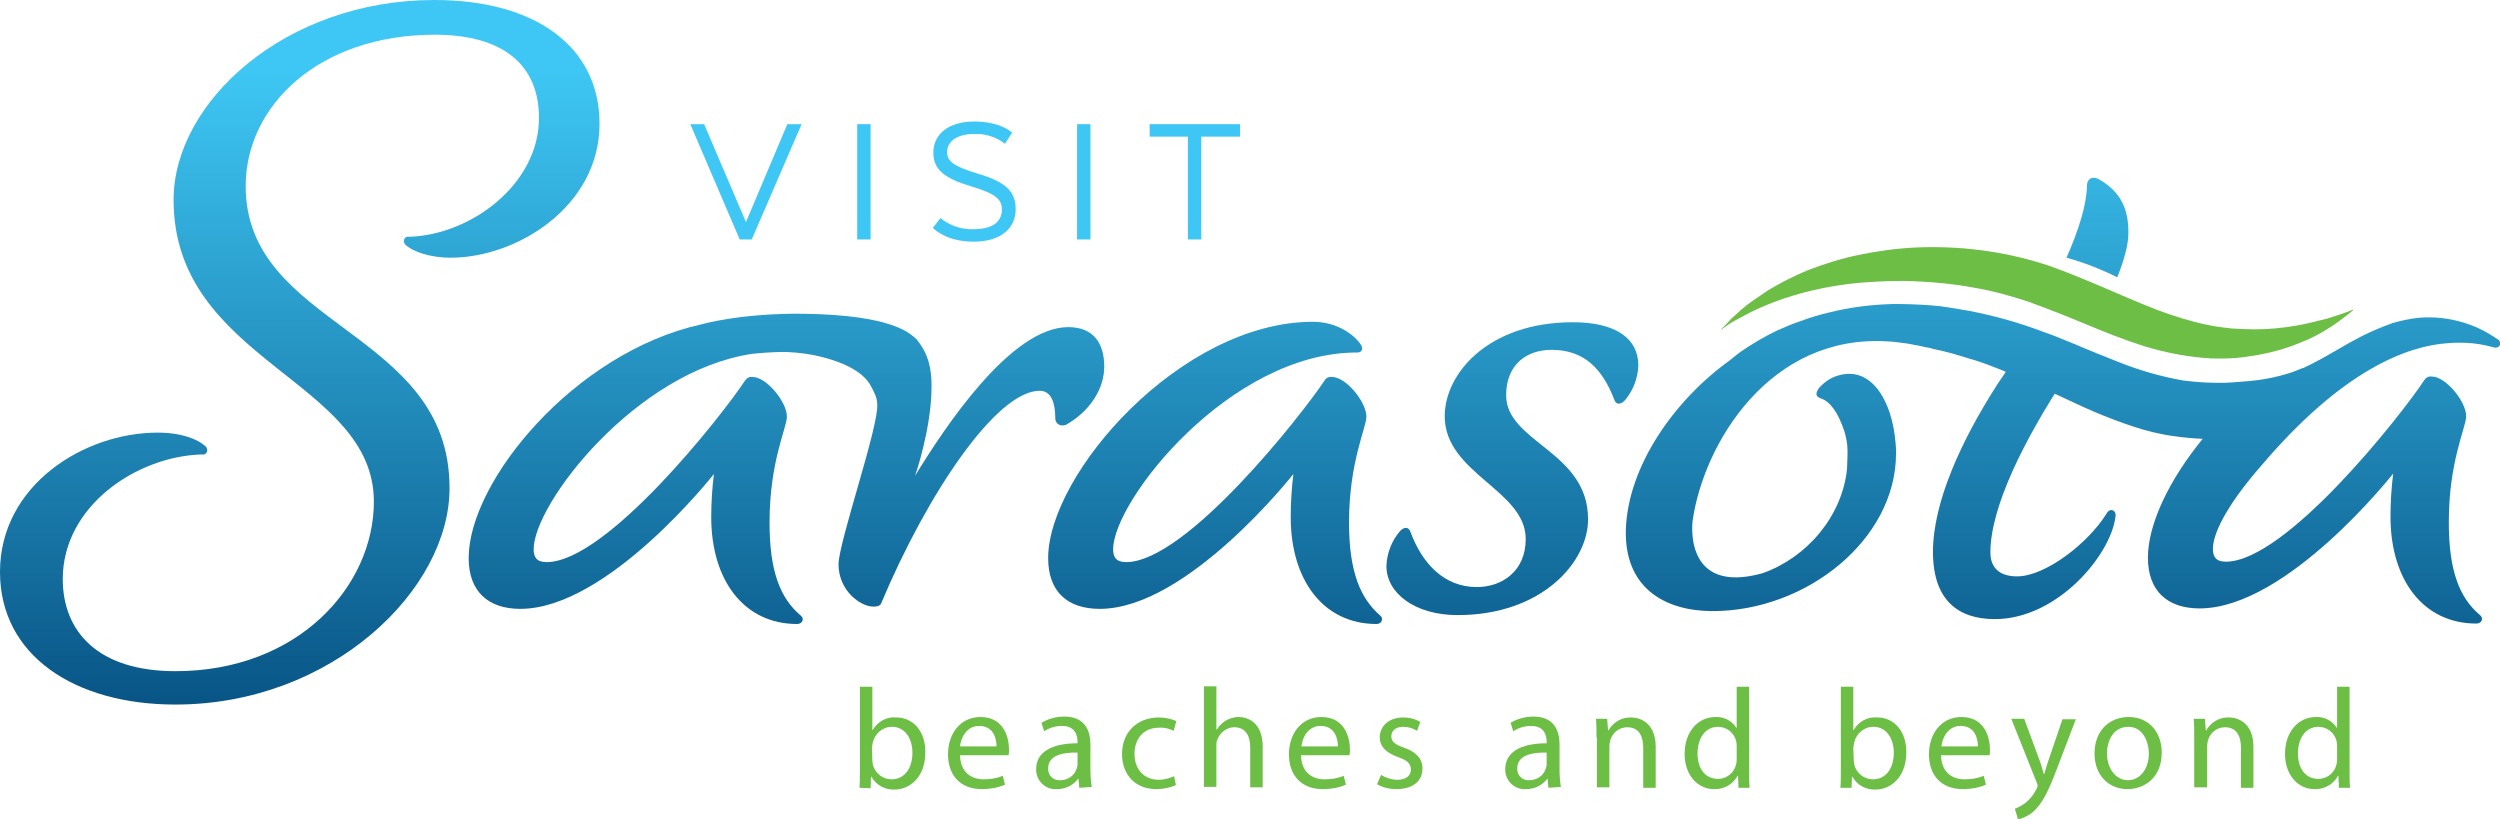 <?xml version="1.0" encoding="utf-8"?>
<!-- Generator: Adobe Illustrator 23.0.1, SVG Export Plug-In . SVG Version: 6.00 Build 0)  -->
<svg version="1.1" id="Layer_1" xmlns="http://www.w3.org/2000/svg" xmlns:xlink="http://www.w3.org/1999/xlink" x="0px" y="0px"
	 width="561.7px" height="184px" viewBox="0 0 561.7 184" style="enable-background:new 0 0 561.7 184;" xml:space="preserve">
<style type="text/css">
	.st0{fill:#3EC7F4;}
	.st1{fill:url(#SVGID_1_);}
	.st2{fill:url(#SVGID_2_);}
	.st3{fill:url(#SVGID_3_);}
	.st4{fill:url(#SVGID_4_);}
	.st5{fill:url(#SVGID_5_);}
	.st6{fill:url(#SVGID_6_);}
	.st7{fill:#6CBE45;}
	.st8{fill:url(#SVGID_7_);}
</style>
<title>sarasota</title>
<polygon class="st0" points="155.1,27.9 158.2,27.9 167.6,49.9 176.9,27.9 180.1,27.9 168.9,53.8 166.2,53.8 "/>
<rect x="192.6" y="27.9" class="st0" width="3" height="25.9"/>
<path class="st0" d="M211.3,49c2.1,1.7,4.7,2.6,7.4,2.5c4.5,0,6.4-1.8,6.4-4.4c0-2.4-1.5-3.6-6.8-5.2c-6-1.8-8.6-3.7-8.6-7.6
	c0-4.2,3.5-7,9.2-7c6,0,8.5,2.5,8.5,2.5l-1.6,2.5c-1.9-1.5-4.4-2.3-6.9-2.2c-3.5,0-6.1,1.4-6.1,4.1c0,2.1,1.6,3.2,6.8,4.8
	c6.6,1.9,8.6,4.2,8.6,8c0,4.2-3.2,7.3-9.5,7.3s-9.1-3.1-9.1-3.1L211.3,49z"/>
<rect x="242" y="27.9" class="st0" width="3" height="25.9"/>
<polygon class="st0" points="258.3,27.9 278.6,27.9 278.6,30.7 269.9,30.7 269.9,53.8 266.9,53.8 266.9,30.7 258.3,30.7 "/>
<linearGradient id="SVGID_1_" gradientUnits="userSpaceOnUse" x1="123.444" y1="123.686" x2="123.444" y2="-21.226" gradientTransform="matrix(1 0 0 -1 -56.09 139.39)">
	<stop  offset="0" style="stop-color:#3EC7F4"/>
	<stop  offset="1" style="stop-color:#075384"/>
</linearGradient>
<path class="st1" d="M39.4,158.3c-22.6,0-39.4-11-39.4-29.8C0,109,18.9,97.2,35.4,97.2c5.4,0,9.1,1.5,10.8,3.1
	c0.4,0.4,0.5,1.1,0.1,1.5c-0.2,0.3-0.6,0.4-0.9,0.3c-14.7,0.4-31.3,11.6-31.3,28c0,11.8,7.9,20.7,25.3,20.7
	c27.6,0,44.6-19.1,44.6-38.1c0-27.4-45-31.5-45-67.8C39,23,64,0,97.6,0c22.6,0,37.1,10.4,37.1,27.8c0,18.7-18.7,30.1-33.4,30.1
	c-5,0-8.7-1.5-10.2-2.9c-0.4-0.4-0.5-1.1-0.1-1.5c0.2-0.3,0.6-0.4,0.9-0.3c13.9-0.4,29.2-11.8,29.2-26.7c0-11.8-7.9-18.7-23.4-18.7
	c-26.1,0-42.5,16-42.5,34c0,31.9,45.8,32.3,45.8,67.8C101.1,132.4,74.6,158.3,39.4,158.3"/>
<linearGradient id="SVGID_2_" gradientUnits="userSpaceOnUse" x1="329.018" y1="123.686" x2="329.018" y2="-21.226" gradientTransform="matrix(1 0 0 -1 -56.09 139.39)">
	<stop  offset="0" style="stop-color:#3EC7F4"/>
	<stop  offset="1" style="stop-color:#075384"/>
</linearGradient>
<path class="st2" d="M250.1,123.4c0,1.7,0.6,2.9,2.9,2.9c13.5,0,39.4-33,44.6-40.8c0.3-0.6,1-0.9,1.7-0.8c3.1,0,7.7,5.6,7.7,8.9
	c0,2.5-3.9,10.2-3.9,23.8c0,11,2.5,17,7,20.9c0.8,0.6,0.4,1.9-0.8,1.9c-12,0-19.3-9.9-19.3-24c0-3.3,0.2-6.5,0.6-9.7
	c0,0-23.8,30.3-43.5,30.3c-7.3,0-11.6-3.9-11.6-11.4c0-18.9,29.8-53.1,59.5-53.1c5.4,0,9.3,2.9,10.8,5.2c0.4,0.6,0.4,1.7-0.8,1.7
	C276.4,79.1,250.1,112.5,250.1,123.4"/>
<linearGradient id="SVGID_3_" gradientUnits="userSpaceOnUse" x1="395.939" y1="123.686" x2="395.939" y2="-21.226" gradientTransform="matrix(1 0 0 -1 -56.09 139.39)">
	<stop  offset="0" style="stop-color:#3EC7F4"/>
	<stop  offset="1" style="stop-color:#075384"/>
</linearGradient>
<path class="st3" d="M327.5,138.2c-9.7,0-16-5-16-11c0.1-2.8,1.1-5.5,2.9-7.7c1-1.2,2.1-1.2,2.5,0c2.7,7.3,7.7,12.4,14.9,12.4
	c5.6,0,11-3.5,11-10.8c0-11-18.2-14.7-18.2-27.6c0-9.5,9.7-21.1,28.8-21.1c9.7,0,14.7,3.7,14.7,9.7c-0.1,2.8-1.1,5.5-2.9,7.7
	c-1,1.2-2.1,1.2-2.5,0c-2.7-7-6.8-11.2-14.1-11.2c-5.6,0-10.2,3.3-10.2,10.2c0,10.6,18.4,12.6,18.4,27.8
	C356.9,126.1,346.6,138.2,327.5,138.2"/>
<linearGradient id="SVGID_4_" gradientUnits="userSpaceOnUse" x1="232.768" y1="123.686" x2="232.768" y2="-21.226" gradientTransform="matrix(1 0 0 -1 -56.09 139.39)">
	<stop  offset="0" style="stop-color:#3EC7F4"/>
	<stop  offset="1" style="stop-color:#075384"/>
</linearGradient>
<path class="st4" d="M240,73.5c-12.9,0-27.8,22.6-34.4,33.4c0,0,3.7-10.6,3.7-20.1c0-4.1-0.7-7.3-3.4-10.6
	c-1.4-1.2-5.1-5.4-25.2-5.7c-14.3-0.2-23.2,2.4-23.2,2.4c-28.4,6.3-52.2,35.2-52.2,52.5c0,7.5,4.4,11.4,11.6,11.4
	c19.7,0,43.5-30.3,43.5-30.3c-0.4,3.2-0.6,6.5-0.6,9.7c0,14.1,7.3,24,19.3,24c1.2,0,1.7-1.2,0.8-1.9c-4.6-3.9-7-9.9-7-20.9
	c0-13.7,3.9-21.3,3.9-23.8c0-3.3-4.6-8.9-7.7-8.9c-0.7-0.1-1.3,0.2-1.7,0.8c-5.2,7.9-31.1,40.8-44.6,40.8c-2.3,0-2.9-1.2-2.9-2.9
	c0-10.2,22.9-40,49.1-43.9c0.3,0,0.6-0.1,1-0.1c0.4,0,0.8-0.1,1.2-0.1c0.4,0,0.9-0.1,1.4-0.1c0.7,0,1.4-0.1,2.1-0.1
	c0.1,0,0.1,0,0.1,0c2.7-0.1,5.4,0.2,8.1,0.7c4.8,1,10.1,2.9,12.4,6.3c0.5,0.8,0.9,1.6,1.3,2.5c0.3,0.7,0.5,1.5,0.5,2.3
	c0.3,5.1-8.7,31-8.7,35.9c0,5.8,4.8,9.5,7.9,9.5c0.8,0,1.5-0.2,1.7-0.8c10.4-24.7,25.9-47.7,35.6-47.7c2.7,0,3.5,2.9,3.5,6.2
	c0,0.9,0.7,1.6,1.6,1.6c0.2,0,0.4-0.1,0.7-0.1c5.6-3.1,8.7-8.3,8.7-13.1C248.1,77,245.6,73.5,240,73.5"/>
<linearGradient id="SVGID_5_" gradientUnits="userSpaceOnUse" x1="510.959" y1="123.686" x2="510.959" y2="-21.226" gradientTransform="matrix(1 0 0 -1 -56.09 139.39)">
	<stop  offset="0" style="stop-color:#3EC7F4"/>
	<stop  offset="1" style="stop-color:#075384"/>
</linearGradient>
<path class="st5" d="M473.3,115.4c-4.1,6.6-13.7,14.1-20.1,14.1c-3.7,0-6-1.7-6-5.4c0-10.2,7.7-25.5,17-39.6c0.3-0.5,0.7-1,1-1.5
	c-3.1-1-6.9-2.3-11.5-4c-1.5,2.3-3.3,4.9-4.9,7.3c-8.1,12.6-14.5,26.5-14.5,37.7c0,10.8,5.6,15.1,13.9,15.1
	c14.1,0,26.1-14.5,27.1-23C475.6,114.7,474.1,113.9,473.3,115.4z"/>
<linearGradient id="SVGID_6_" gradientUnits="userSpaceOnUse" x1="531.678" y1="123.171" x2="531.678" y2="-21.742" gradientTransform="matrix(1 1.718017e-02 1.718017e-02 -1 -61.731 129.953)">
	<stop  offset="0" style="stop-color:#3EC7F4"/>
	<stop  offset="1" style="stop-color:#075384"/>
</linearGradient>
<path class="st6" d="M475.7,62.3c1.5-3.7,2.5-7.3,2.5-9.8c0.1-5.8-1.9-9.4-6.4-12.1c-1.4-0.9-2.9-0.5-2.9,1.4
	c-0.1,4.3-1.9,10-4.6,16.1C468.3,59,472.1,60.5,475.7,62.3z"/>
<path class="st7" d="M386.5,74.2l1.2-1.2c0.4-0.4,0.8-0.9,1.4-1.5c0.6-0.5,1.3-1.2,2.1-1.9c0.8-0.7,1.7-1.4,2.7-2.1
	c1-0.7,2.2-1.5,3.4-2.3c2.8-1.7,5.8-3.2,8.9-4.5c3.7-1.4,7.4-2.6,11.3-3.4c4.3-0.9,8.7-1.5,13.1-1.7c9.7-0.4,19.3,0.8,28.5,3.7
	c1.3,0.4,2.2,0.7,3.4,1.2c1.2,0.4,2.3,0.9,3.4,1.3c2.2,0.9,4.4,1.8,6.5,2.7c4.2,1.8,8.3,3.6,12.2,5.1c3.7,1.4,7.5,2.6,11.4,3.4
	c1.8,0.4,3.6,0.6,5.4,0.8c1.8,0.1,3.5,0.2,5.2,0.2c3.1,0,6.1-0.3,9.1-0.8c2.4-0.4,4.7-1,7.1-1.6c1.9-0.6,3.5-1.1,4.5-1.5
	c1-0.4,1.6-0.6,1.6-0.6s-0.4,0.4-1.3,1.1c-1.3,1-2.6,2-4,2.9c-2.2,1.4-4.4,2.6-6.8,3.5c-3.1,1.3-6.4,2.2-9.7,2.8
	c-1.9,0.3-3.9,0.6-5.8,0.7c-2.1,0.1-4.2,0.1-6.3-0.1c-4.5-0.4-8.9-1.3-13.2-2.6c-4.4-1.4-8.7-3.1-13-4.9c-2.1-0.9-4.2-1.7-6.4-2.6
	c-1.1-0.4-2.1-0.8-3.1-1.2c-1-0.4-2.3-0.8-3.2-1.2c-4.2-1.4-8.5-2.6-12.8-3.3c-4.2-0.8-8.5-1.2-12.9-1.4c-4.1-0.2-8.1,0-12.2,0.3
	c-3.6,0.3-7.3,0.9-10.8,1.7c-3,0.7-6,1.6-8.9,2.7c-1.3,0.5-2.5,1-3.6,1.5c-1.1,0.5-2.1,1-3,1.5c-0.9,0.5-1.7,0.9-2.4,1.3
	c-0.7,0.4-1.3,0.8-1.7,1.1C387,73.9,386.5,74.2,386.5,74.2z"/>
<linearGradient id="SVGID_7_" gradientUnits="userSpaceOnUse" x1="519.589" y1="123.686" x2="519.589" y2="-21.226" gradientTransform="matrix(1 0 0 -1 -56.09 139.39)">
	<stop  offset="0" style="stop-color:#3EC7F4"/>
	<stop  offset="1" style="stop-color:#075384"/>
</linearGradient>
<path class="st8" d="M561.3,76.3c0,0-0.2-0.1-0.5-0.3c-0.4-0.3-0.9-0.6-1.4-0.9c-1.8-1.1-3.8-2-5.8-2.6c-3.3-1-6.7-1.4-10.2-1.1
	l-1.5,0.2c-0.5,0.1-1.1,0.2-1.6,0.3c-0.6,0.1-1.1,0.3-1.7,0.4l-0.7,0.2l-0.4,0.1l-0.2,0.1l-0.1,0c0.1,0-0.2,0.1-0.2,0.1l0,0
	c-2.2,0.8-4.3,1.7-6.3,2.7c-2.1,1.1-4.1,2.2-6.1,3.4c-1,0.6-2,1.1-3,1.7c-1,0.5-2,1.1-2.9,1.5l-0.8,0.4l-0.4,0.2l-0.1,0
	c-0.1,0,0.1,0,0,0l-0.1,0l-0.2,0.1c-0.5,0.2-1,0.4-1.5,0.6c-1,0.4-2.1,0.7-3.2,1c-2.3,0.6-4.6,1-6.9,1.2c-1.2,0.1-2.5,0.2-3.7,0.3
	c-0.6,0-1.3,0.1-1.9,0.1l-2,0c-2.4,0-4.9-0.2-7.3-0.5c-5.2-0.9-10.3-2.4-15.2-4.4c-2.6-1-5.2-2.1-7.9-3.2c-1.3-0.6-2.7-1.1-4.1-1.7
	l-2-0.8l-1.1-0.4l-1.1-0.4c-5.5-2.1-11.2-3.7-17-4.8c-1.4-0.2-2.8-0.5-4.2-0.7c-0.7-0.1-1.4-0.2-2.1-0.3l-2.1-0.2
	c-2.8-0.2-5.5-0.3-8.1-0.3c-5,0.1-9.9,0.7-14.7,1.9c-2.1,0.5-4.2,1.1-6.3,1.9c-1.9,0.6-3.7,1.4-5.5,2.2c-2.9,1.4-5.6,3-8.2,4.8
	c-0.9,0.7-1.7,1.3-2.4,1.9c-12.4,8.9-22.8,23.7-23.3,37.9c-0.4,13.3,8.9,18.4,19.5,18.4c21.1,0,41.2-16.1,41.2-35.4
	c0-0.8,0-1.6-0.1-2.4c-0.2-2.3-0.6-4.5-1.3-6.7c-2.3-6.9-6.6-10-11.7-8.4c-1.7,0.5-3.2,1.6-4.3,2.9c-0.7,1.1-0.7,1.8,0.5,2.2
	c2,0.7,3.8,2.9,5.3,7.4c0.4,1.4,0.7,2.8,0.7,4.3c0,0.3,0,0.7,0,1.1c0,1-0.1,2-0.1,3c-1.1,10.8-9.1,20-19,23.5
	c-18,5-15.7-11.8-15.7-11.8v0c2.5-17.5,17.4-41.9,43.7-40.3c0.5,0,1,0.1,1.5,0.1c1.4,0.2,2.8,0.3,4.2,0.6c0.3,0.1,0.6,0.1,0.9,0.2
	l-0.4-0.1c0.8,0.1,1.6,0.3,2.4,0.5c0.6,0.1,1.2,0.2,1.8,0.4l1.8,0.4c1.2,0.3,2.5,0.6,3.7,1c1.2,0.3,2.5,0.8,3.7,1.1
	c1.2,0.4,2.5,0.8,3.7,1.3c1.2,0.5,2.5,0.9,3.7,1.5c1.2,0.5,2.5,1,3.7,1.6l0.9,0.4l0.9,0.4l2,0.9c1.3,0.6,2.6,1.2,3.9,1.8
	c2.6,1.2,5.3,2.5,8.1,3.7c2.8,1.2,5.7,2.3,8.7,3.3c3,1,6.2,1.8,9.3,2.2c2.1,0.3,4.2,0.5,6.4,0.6c-7.6,9.3-12.3,19.2-12.3,26.7
	c0,7.5,4.4,11.4,11.6,11.4c19.7,0,43.5-30.3,43.5-30.3c-0.4,3.2-0.6,6.5-0.6,9.7c0,14.1,7.3,24,19.3,24c1.2,0,1.7-1.2,0.8-1.9
	c-4.6-3.9-7-9.9-7-20.9c0-13.7,3.9-21.3,3.9-23.8c0-3.3-4.6-8.9-7.7-8.9c-0.7-0.1-1.3,0.2-1.7,0.8c-5.2,7.9-31.1,40.8-44.6,40.8
	c-2.3,0-2.9-1.2-2.9-2.9c0-4.1,4.3-11.2,10.8-18.6C526.4,83,541,77.7,550,77.1c1-0.1,1.9-0.1,2.9-0.1c1.9,0,3.7,0.2,5.6,0.6
	c1.3,0.3,2,0.5,2,0.5l0,0c0.5,0.1,1.1-0.2,1.2-0.7C561.8,76.9,561.6,76.5,561.3,76.3L561.3,76.3z"/>
<path class="st7" d="M193.1,177c0.1-1.1,0.1-2.6,0.1-4v-18.7h2.8v9.7h0.1c1.1-1.9,3.1-3,5.3-2.8c3.8,0,6.6,3.2,6.5,7.9
	c0,5.5-3.5,8.3-6.9,8.3c-2.1,0.1-4.2-1-5.2-2.9h-0.1l-0.1,2.6L193.1,177z M196,170.8c0,0.3,0.1,0.7,0.1,1c0.5,1.9,2.2,3.3,4.2,3.3
	c2.9,0,4.7-2.4,4.7-6c0-3.1-1.6-5.8-4.6-5.8c-2.1,0-3.8,1.5-4.3,3.5c-0.1,0.4-0.1,0.8-0.2,1.2L196,170.8z"/>
<path class="st7" d="M215.7,169.7c0.1,3.8,2.5,5.4,5.3,5.4c1.5,0,2.9-0.2,4.3-0.8l0.5,2c-1.6,0.7-3.4,1-5.2,1
	c-4.8,0-7.6-3.1-7.6-7.8s2.8-8.4,7.3-8.4c5.1,0,6.4,4.4,6.4,7.3c0,0.4,0,0.9-0.1,1.3L215.7,169.7z M223.9,167.7
	c0-1.8-0.7-4.6-3.9-4.6c-2.8,0-4.1,2.6-4.3,4.6H223.9z"/>
<path class="st7" d="M242.5,177l-0.2-2h-0.1c-1.1,1.5-2.9,2.3-4.7,2.3c-2.4,0.2-4.5-1.6-4.7-4.1c0-0.1,0-0.2,0-0.4
	c0-3.7,3.3-5.8,9.3-5.8v-0.3c0-1.3-0.4-3.6-3.5-3.6c-1.4,0-2.8,0.4-4,1.2l-0.6-1.9c1.5-0.9,3.3-1.4,5.1-1.4c4.7,0,5.9,3.2,5.9,6.3
	v5.8c0,1.2,0.1,2.5,0.3,3.7L242.5,177z M242.1,169.1c-3.1-0.1-6.6,0.5-6.6,3.5c-0.1,1.4,0.9,2.6,2.3,2.7c0.1,0,0.2,0,0.4,0
	c1.7,0,3.2-1,3.7-2.6c0.1-0.3,0.2-0.6,0.2-0.9L242.1,169.1z"/>
<path class="st7" d="M264.2,176.4c-1.4,0.6-2.9,0.9-4.4,0.9c-4.7,0-7.7-3.2-7.7-7.9c0-4.8,3.3-8.2,8.3-8.2c1.3,0,2.7,0.3,3.9,0.8
	l-0.6,2.2c-1-0.5-2.1-0.8-3.3-0.7c-3.6,0-5.5,2.6-5.5,5.9c0,3.6,2.3,5.8,5.4,5.8c1.2,0,2.4-0.3,3.5-0.8L264.2,176.4z"/>
<path class="st7" d="M270.5,154.2h2.8v9.7h0.1c0.5-0.8,1.2-1.5,2-2c0.9-0.5,1.9-0.8,2.9-0.8c2.1,0,5.4,1.3,5.4,6.6v9.2h-2.8v-8.9
	c0-2.5-0.9-4.6-3.6-4.6c-1.7,0-3.2,1.2-3.8,2.8c-0.2,0.4-0.2,0.9-0.2,1.3v9.3h-2.8L270.5,154.2z"/>
<path class="st7" d="M292.3,169.7c0.1,3.8,2.5,5.4,5.3,5.4c1.5,0,2.9-0.2,4.3-0.8l0.5,2c-1.6,0.7-3.4,1-5.2,1
	c-4.8,0-7.6-3.1-7.6-7.8s2.8-8.4,7.3-8.4c5.1,0,6.4,4.4,6.4,7.3c0,0.4,0,0.9-0.1,1.3L292.3,169.7z M300.6,167.7
	c0-1.8-0.7-4.6-3.9-4.6c-2.8,0-4.1,2.6-4.3,4.6H300.6z"/>
<path class="st7" d="M310.3,174.1c1.1,0.7,2.4,1.1,3.7,1.1c2,0,3-1,3-2.3c0-1.3-0.8-2.1-2.9-2.8c-2.8-1-4.1-2.5-4.1-4.4
	c0-2.5,2-4.5,5.3-4.5c1.3,0,2.6,0.3,3.8,1l-0.7,2c-1-0.6-2-0.9-3.2-0.9c-1.7,0-2.6,1-2.6,2.1c0,1.3,0.9,1.9,2.9,2.6
	c2.7,1,4.1,2.4,4.1,4.7c0,2.7-2.1,4.6-5.8,4.6c-1.5,0-3-0.3-4.4-1.1L310.3,174.1z"/>
<path class="st7" d="M347.9,177l-0.2-2h-0.1c-1.1,1.5-2.9,2.3-4.7,2.3c-2.4,0.2-4.5-1.6-4.7-4.1c0-0.1,0-0.2,0-0.4
	c0-3.7,3.3-5.8,9.3-5.8v-0.3c0-1.3-0.4-3.6-3.5-3.6c-1.4,0-2.8,0.4-4,1.2l-0.6-1.9c1.5-0.9,3.3-1.4,5.1-1.4c4.7,0,5.9,3.2,5.9,6.3
	v5.8c0,1.2,0.1,2.5,0.3,3.7L347.9,177z M347.5,169.1c-3.1-0.1-6.6,0.5-6.6,3.5c-0.1,1.4,0.9,2.6,2.3,2.7c0.1,0,0.2,0,0.4,0
	c1.7,0,3.2-1,3.7-2.6c0.1-0.3,0.2-0.6,0.2-0.9L347.5,169.1z"/>
<path class="st7" d="M358.7,165.7c0-1.6,0-2.9-0.1-4.2h2.5l0.2,2.6h0.1c1-1.8,3-3,5.1-2.9c2.1,0,5.5,1.3,5.5,6.6v9.2h-2.8V168
	c0-2.5-0.9-4.6-3.6-4.6c-1.8,0-3.3,1.2-3.8,2.9c-0.1,0.4-0.2,0.9-0.2,1.3v9.3h-2.8V165.7z"/>
<path class="st7" d="M393,154.2V173c0,1.4,0,2.9,0.1,4h-2.5l-0.1-2.7h-0.1c-1,1.9-3.1,3.1-5.3,3c-3.7,0-6.6-3.2-6.6-7.9
	c0-5.2,3.2-8.3,6.9-8.3c1.9-0.1,3.7,0.8,4.7,2.4h0.1v-9.2H393z M390.2,167.8c0-0.4,0-0.8-0.1-1.2c-0.4-1.9-2.1-3.3-4.1-3.3
	c-2.9,0-4.6,2.6-4.6,6c0,3.1,1.5,5.7,4.6,5.7c2,0,3.7-1.4,4.1-3.4c0.1-0.4,0.1-0.8,0.1-1.2V167.8z"/>
<path class="st7" d="M413.5,177c0.1-1.1,0.1-2.6,0.1-4v-18.7h2.8v9.7h0.1c1.1-1.9,3.1-3,5.3-2.8c3.8,0,6.6,3.2,6.5,7.9
	c0,5.5-3.5,8.3-6.9,8.3c-2.1,0.1-4.2-1-5.2-2.9h-0.1L416,177L413.5,177z M416.5,170.8c0,0.3,0.1,0.7,0.1,1c0.5,1.9,2.2,3.3,4.2,3.3
	c2.9,0,4.7-2.4,4.7-6c0-3.1-1.6-5.8-4.6-5.8c-2.1,0-3.8,1.5-4.3,3.5c-0.1,0.4-0.1,0.8-0.2,1.2L416.5,170.8z"/>
<path class="st7" d="M436.1,169.7c0.1,3.8,2.5,5.4,5.3,5.4c1.5,0,2.9-0.2,4.3-0.8l0.5,2c-1.6,0.7-3.4,1-5.2,1
	c-4.8,0-7.6-3.1-7.6-7.8s2.8-8.4,7.3-8.4c5.1,0,6.4,4.4,6.4,7.3c0,0.4,0,0.9-0.1,1.3L436.1,169.7z M444.4,167.7
	c0-1.8-0.7-4.6-3.9-4.6c-2.8,0-4.1,2.6-4.3,4.6H444.4z"/>
<path class="st7" d="M454.8,161.5l3.4,9.2c0.4,1,0.7,2.2,1,3.2h0.1c0.3-0.9,0.6-2.1,1-3.2l3.1-9.1h3l-4.2,11c-2,5.3-3.4,8-5.3,9.7
	c-1,0.9-2.2,1.5-3.5,1.8l-0.7-2.4c0.9-0.3,1.7-0.8,2.5-1.4c1-0.8,1.8-1.9,2.4-3.1c0.1-0.2,0.2-0.4,0.2-0.7c0-0.3-0.1-0.5-0.2-0.7
	l-5.7-14.3L454.8,161.5z"/>
<path class="st7" d="M485.7,169.1c0,5.7-4,8.2-7.7,8.2c-4.2,0-7.4-3.1-7.4-8c0-5.2,3.4-8.2,7.7-8.2
	C482.7,161.1,485.7,164.4,485.7,169.1z M473.4,169.3c0,3.4,2,6,4.7,6c2.7,0,4.7-2.5,4.7-6c0-2.6-1.3-6-4.6-6
	S473.4,166.3,473.4,169.3L473.4,169.3z"/>
<path class="st7" d="M493,165.7c0-1.6,0-2.9-0.1-4.2h2.5l0.2,2.6h0.1c1-1.8,3-3,5.1-2.9c2.1,0,5.5,1.3,5.5,6.6v9.2h-2.8V168
	c0-2.5-0.9-4.6-3.6-4.6c-1.8,0-3.3,1.2-3.8,2.9c-0.1,0.4-0.2,0.9-0.2,1.3v9.3H493V165.7z"/>
<path class="st7" d="M527.9,154.2V173c0,1.4,0,2.9,0.1,4h-2.5l-0.1-2.7h-0.1c-1,1.9-3.1,3.1-5.3,3c-3.7,0-6.6-3.2-6.6-7.9
	c0-5.2,3.2-8.3,6.9-8.3c1.9-0.1,3.7,0.8,4.7,2.4h0.1v-9.2H527.9z M525.1,167.8c0-0.4,0-0.8-0.1-1.2c-0.4-1.9-2.1-3.3-4.1-3.3
	c-2.9,0-4.6,2.6-4.6,6c0,3.1,1.5,5.7,4.6,5.7c2,0,3.7-1.4,4.1-3.4c0.1-0.4,0.1-0.8,0.1-1.2L525.1,167.8z"/>
</svg>

